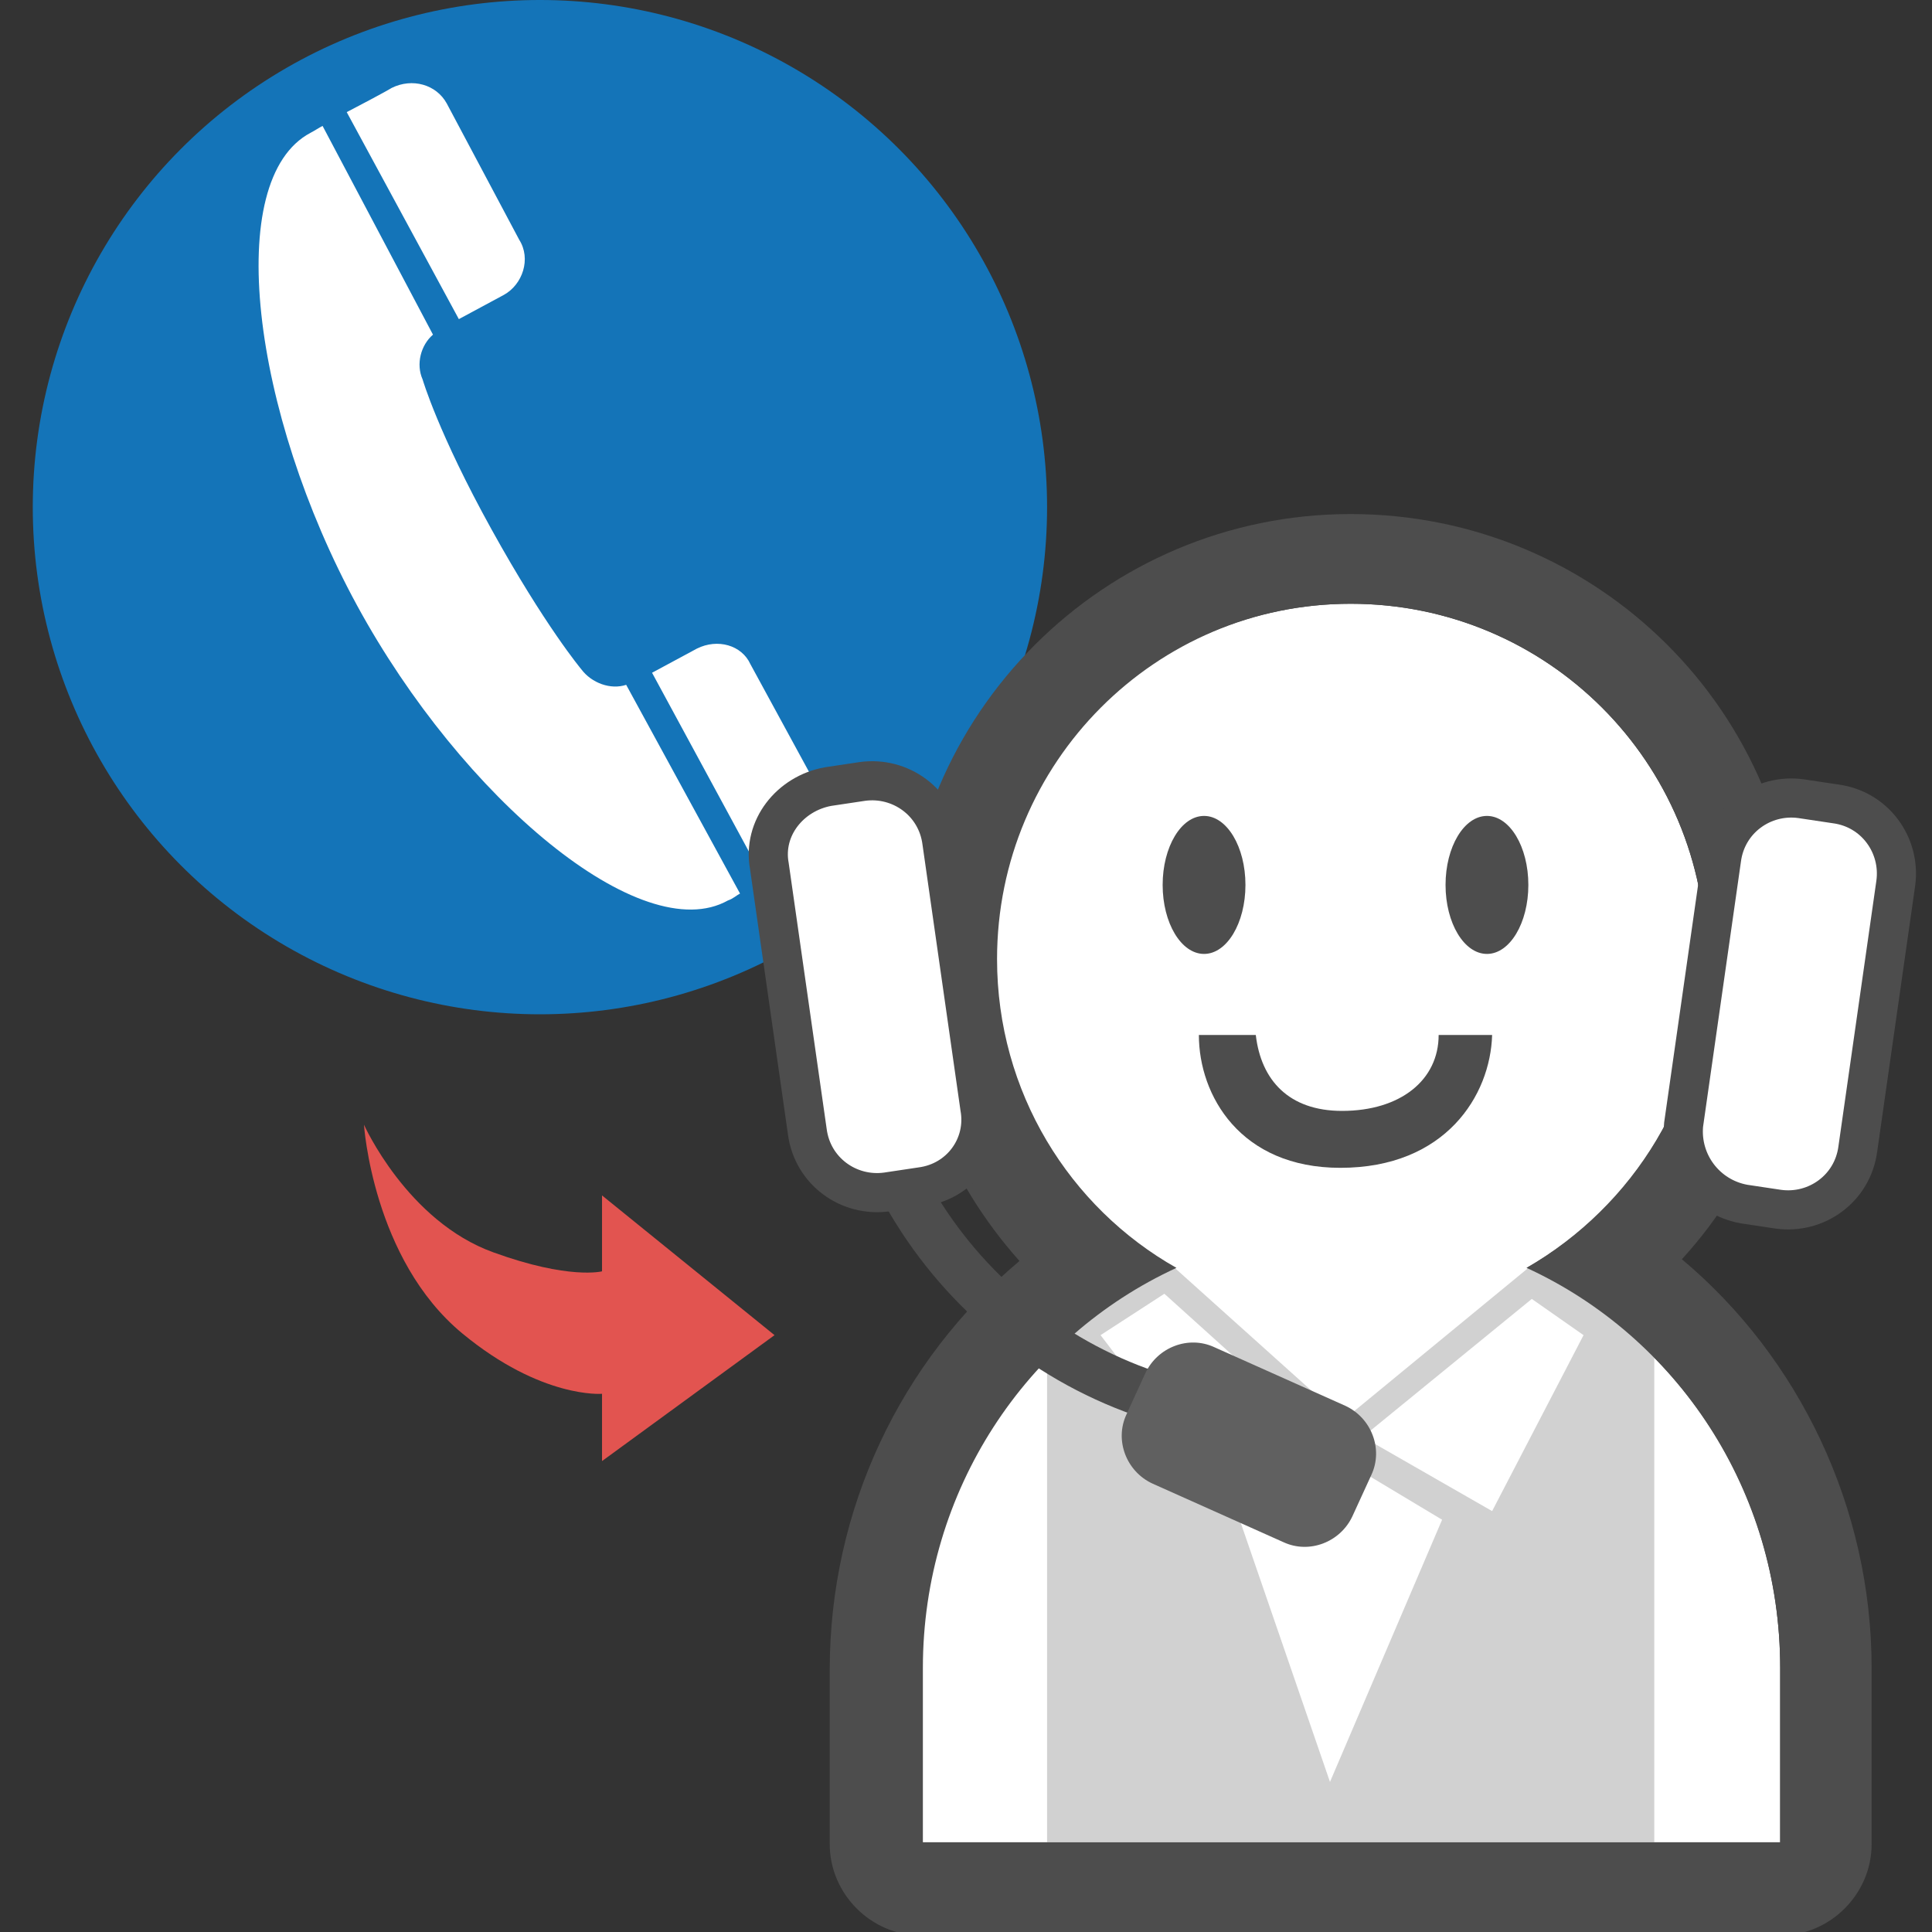 <?xml version="1.0" encoding="utf-8"?>
<!-- Generator: Adobe Illustrator 22.0.1, SVG Export Plug-In . SVG Version: 6.00 Build 0)  -->
<svg version="1.1" xmlns="http://www.w3.org/2000/svg" xmlns:xlink="http://www.w3.org/1999/xlink" x="0px" y="0px"
	 viewBox="0 0 112 112" style="enable-background:new 0 0 112 112;" xml:space="preserve">
<rect x="0" y="0" width="112" height="112" fill="#333333" stroke="none"/>
<style type="text/css">
	.st0{fill:#1474B8;}
	.st1{fill:#FFFFFF;}
	.st2{display:none;fill:#4D4D4D;stroke:#4D4D4D;stroke-width:2.268;stroke-miterlimit:10;}
	.st3{fill:#D1D1D1;}
	.st4{fill:#4D4D4D;}
	.st5{fill:#E25450;}
	.st6{fill:#FFFFFF;stroke:#4D4D4D;stroke-width:2.268;stroke-miterlimit:10;}
	.st7{fill:#606060;}
	.st8{fill-rule:evenodd;clip-rule:evenodd;fill:#E35450;}
	.st9{fill:#F5F4F4;}
	.st10{fill:#585757;}
	.st11{fill:#F5F4F5;}
	.st12{fill:#4B4948;}
	.st13{fill:#84AC67;}
	.st14{fill:#F7DB52;}
</style>
<g id="コールセンター">
	<g id="ico_x5F_helpdesk">
		<g>
			<circle class="st0" cx="31.3" cy="29.4" r="29.4"/>
			<g>
				<path class="st1" d="M22.7,5.1c0,0-0.3,0.2-2.6,1.4l6.5,12l2.6-1.4c1.1-0.6,1.6-2.1,0.9-3.2L25.9,6C25.3,4.9,23.9,4.5,22.7,5.1z
					"/>
				<path class="st1" d="M20.7,35.1C26.8,46.3,37.2,55,42.2,52.2c0.3-0.1,0.5-0.3,0.7-0.4l-6.6-12.1c-0.9,0.3-2-0.1-2.6-0.9
					c0,0-2.1-2.5-5.2-8.1s-4-8.7-4-8.7c-0.4-0.9-0.1-2,0.6-2.6L18.7,7.3c-0.2,0.1-0.5,0.3-0.7,0.4C12.9,10.4,14.6,23.9,20.7,35.1z"
					/>
				<path class="st1" d="M40.4,37.6L37.8,39l6.5,12c2.3-1.3,2.6-1.4,2.6-1.4c1.1-0.6,1.6-2.1,0.9-3.2l-4.3-7.9
					C43,37.4,41.6,37,40.4,37.6z"/>
			</g>
			<path class="st2" d="M104.8,59.2c-0.2-12.7-10.6-22.9-23.3-22.9S58.4,46.5,58.2,59.2H104.8z"/>
			<g id="ぼく_1_">
				<path id="XMLID_21_" class="st1" d="M88.5,73.5c6.2-3.5,10.4-10.2,10.4-17.9c0-11.4-9.2-20.6-20.6-20.6s-20.6,9.2-20.6,20.6
					c0,7.7,4.2,14.3,10.4,17.9c-8.7,4-14.7,12.9-14.7,23.2v10.1h49.8V96.7C103.2,86.3,97.2,77.5,88.5,73.5z"/>
				<polygon class="st3" points="88.6,73.5 77.9,82.3 68.1,73.5 60.7,73.5 60.7,108.9 95.9,108.9 95.9,73.5 				"/>
				<polygon class="st1" points="88.8,75.3 79,83.3 86.5,87.6 91.8,77.4 				"/>
				<polygon class="st1" points="67.5,75 76.7,83.3 70.3,85.9 63.8,77.4 				"/>
				<polygon class="st1" points="77.6,84.5 71.9,88.2 77.1,103.3 83.6,88.1 				"/>
				<g>
					<path id="XMLID_18_" class="st4" d="M78.3,35c11.4,0,20.6,9.2,20.6,20.6c0,7.7-4.2,14.3-10.4,17.9c8.7,4,14.7,12.9,14.7,23.2
						v10.1H53.5V96.7c0-10.3,6-19.2,14.7-23.2C62,70,57.8,63.3,57.8,55.6C57.8,44.2,67,35,78.3,35 M78.3,29.8
						c-14.3,0-25.9,11.6-25.9,25.9c0,6.5,2.5,12.7,6.7,17.4c-6.9,5.8-11,14.4-11,23.7v10.1c0,2.9,2.4,5.3,5.3,5.3h49.8
						c2.9,0,5.3-2.4,5.3-5.3V96.7c0-9.3-4.2-18-11-23.7c4.3-4.7,6.7-10.9,6.7-17.4C104.2,41.3,92.6,29.8,78.3,29.8L78.3,29.8z"/>
					<ellipse id="XMLID_17_" class="st4" cx="69.8" cy="51.3" rx="2.4" ry="4"/>
					<ellipse id="XMLID_16_" class="st4" cx="86.2" cy="51.3" rx="2.4" ry="4"/>
					<path id="XMLID_15_" class="st4" d="M77.7,67.7c-5.8,0-8.2-4.2-8.2-7.7h3.3c0.3,2.6,1.9,4.4,5,4.4c3.4,0,5.6-1.8,5.6-4.4h3.1
						C86.4,63.5,83.8,67.7,77.7,67.7z"/>
				</g>
			</g>
			<path id="XMLID_1855_" class="st5" d="M34.9,80.8c0,0-3.5,0.3-8.1-3.5c-5.2-4.3-5.7-12.1-5.7-12.1s2.5,5.6,7.5,7.4
				c4.4,1.6,6.3,1.1,6.3,1.1v-4.4l10,8.1l-10,7.3V80.8z"/>
			<path class="st4" d="M71.8,80.6c-11.8-1.4-21-11.5-21-23.8c0-0.4,0-0.7,0.1-1H48c0,0.3-0.1,0.7-0.1,1c0,13.8,10.5,25.2,23.9,26.6
				V80.6z"/>
			<path class="st6" d="M53.4,68.8l-2,0.3c-2.2,0.3-4.3-1.2-4.6-3.5l-2.2-15.4C44.2,48,45.8,46,48,45.6l2-0.3
				c2.2-0.3,4.3,1.2,4.6,3.5l2.2,15.4C57.2,66.4,55.7,68.5,53.4,68.8z"/>
			<path class="st6" d="M101.1,69.8l2,0.3c2.2,0.3,4.3-1.2,4.6-3.5l2.2-15.4c0.3-2.2-1.2-4.3-3.5-4.6l-2-0.3
				c-2.2-0.3-4.3,1.2-4.6,3.5l-2.2,15.4C97.4,67.4,98.9,69.4,101.1,69.8z"/>
			<path class="st7" d="M74.4,89.4L66.8,86c-1.5-0.7-2.2-2.5-1.5-4l1.1-2.4c0.7-1.5,2.5-2.2,4-1.5l7.6,3.4c1.5,0.7,2.2,2.5,1.5,4
				l-1.1,2.4C77.7,89.4,75.9,90.1,74.4,89.4z"/>
		</g>
	</g>
</g>
<g id="confirm">
</g>
<g id="がいど">
</g>
</svg>
